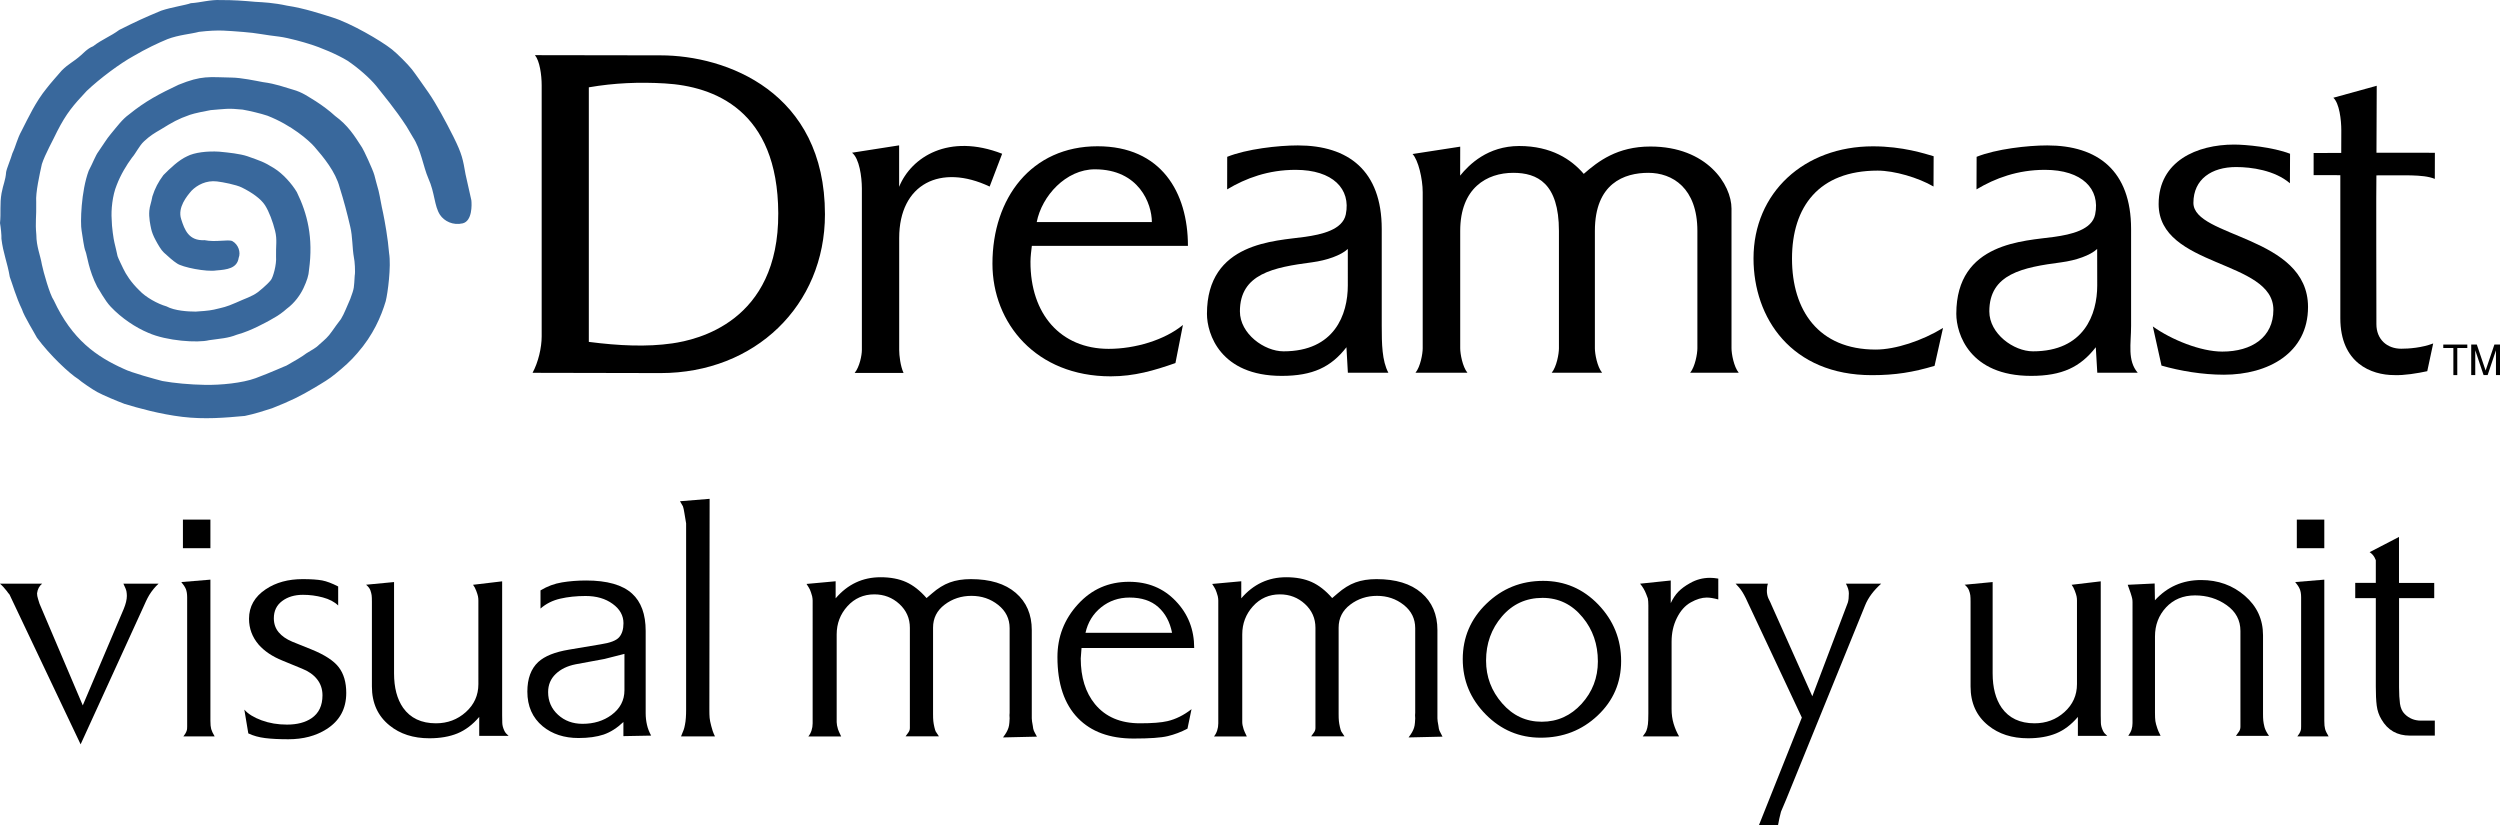<?xml version="1.0" encoding="utf-8"?>
<!-- Generator: Adobe Illustrator 26.0.3, SVG Export Plug-In . SVG Version: 6.00 Build 0)  -->
<svg version="1.1" id="Layer_1" xmlns="http://www.w3.org/2000/svg" xmlns:xlink="http://www.w3.org/1999/xlink" x="0px" y="0px"
	 viewBox="0 0 3839 1267.4" style="enable-background:new 0 0 3839 1267.4;" xml:space="preserve">
<style type="text/css">
	.st0{fill:#F05100;}
	.st1{fill:#CF3312;}
	.st2{fill:#39689C;}
	.st3{fill:#FFFFFF;}
</style>
<g>
	<g>
		<g>
			<path d="M243.5,896.3c-5.5,5-10.2,10.8-14.3,17.4c-1.9,3.3-3.6,6.4-4.9,9.3c-1.4,2.9-2.5,5.3-3.3,7.3L123.8,1143L17.6,919.3
				c-1.4-3-2.3-5.1-2.9-6.2c-1.9-2.2-3.3-4-4.1-5.3c-3.6-4.6-7.1-8.5-10.7-11.5h64.8c-4.4,3.6-7,8.5-7.8,14.8c0,2.7,0.5,5.6,1.5,8.6
				c1,3,1.8,5.5,2.3,7.4l66.4,156.1L190,935.1c3.2-7.8,4.8-14.5,4.8-20c0-2.2-0.2-4.5-0.6-6.9c-0.4-2.4-2-6.3-4.7-11.9L243.5,896.3
				L243.5,896.3L243.5,896.3z"/>
			<path d="M329.6,1130.8h-48c0.8-1.1,1.8-2.5,2.9-4.1c1.1-1.6,1.9-3.6,2.5-5.7c0.3-1.1,0.4-3.1,0.4-5.9s0-5.3,0-7.2V921.7
				c0-2.2,0-3.7,0-4.5c0-5.2-0.7-9.4-2-12.7c-1.4-3.3-3.7-6.8-7-10.7l44.7-3.7V1107c0,5.5,0.4,9.6,1.2,12.5
				C325.1,1122.4,326.9,1126.2,329.6,1130.8z M323.1,841.8h-42.2v-43.9h42.2V841.8z"/>
			<path d="M531.7,1064.1c0,24.3-10.1,42.8-30.3,55.6c-16.4,10.4-35.9,15.5-58.6,15.5c-14.2,0-26.1-0.6-35.7-1.8
				c-9.6-1.2-18.2-3.6-25.8-7.2l-6.1-36.5c5.7,6.6,14.5,12,26.4,16.4c11.9,4.4,24.9,6.6,39.1,6.6c15.6,0,28.1-3.3,37.7-9.8
				c11.2-7.6,16.8-19.4,16.8-35.2c0-9.5-2.8-17.8-8.4-24.8c-5.6-7-13.3-12.3-23.2-16.2l-29.9-12.3c-15.6-6.3-27.7-14.5-36.5-24.5
				c-9.8-11.5-14.8-24.7-14.8-39.7c0-18.8,8.6-34,25.8-45.4c15.6-10.4,34.4-15.5,56.6-15.5c12.8,0,22.8,0.7,29.9,2
				c7.1,1.4,15.3,4.5,24.6,9.3v29.2c-5.7-5.6-13.6-9.7-23.6-12.4c-10-2.7-20.2-4-30.5-4c-12.8,0-23.5,3.2-32,9.6
				c-8.5,6.4-12.7,15.2-12.7,26.4c0,8.5,2.5,15.6,7.4,21.5c4.9,5.9,11.9,10.7,20.9,14.5l29.5,11.9c20.2,8.2,34.2,17.3,41.8,27.2
				C527.9,1034.6,531.7,1047.8,531.7,1064.1z"/>
			<path d="M781,1130h-45.1v-29.1c-10.1,11.9-21.3,20.3-33.4,25.3c-12.2,5-26.6,7.5-43.2,7.5c-24.6,0-45-6.6-61.1-19.7
				c-18-14.5-27.1-34.4-27.1-59.9v-130c0-4.4-0.1-7.7-0.4-10c-0.3-2.3-1-4.9-2-7.8c-1.1-2.9-3.3-5.7-6.6-8.4l43-4.1v140.2
				c0,21.9,4.6,39.5,13.9,52.9c11.2,15.8,28,23.8,50.4,23.8c17.8,0,33.1-5.7,45.9-17.2c12.8-11.5,19.3-25.8,19.3-43V922.1
				c0-2.2-0.2-4.3-0.6-6.3s-1.3-4.9-2.7-8.6c-1.4-3.7-3-6.8-4.9-9.2l44.7-5.3v205.8c0,4.1,0.1,7.9,0.2,11.5c0.1,3.6,1,7.2,2.7,11.1
				c0.8,1.9,1.8,3.6,2.9,4.9C778.3,1127.3,779.6,1128.6,781,1130z"/>
			<path d="M999.9,1129.6l-42.6,0.8v-21.7c-9.8,9.3-19.9,15.7-30.4,19.3c-10.5,3.5-23.3,5.3-38.5,5.3c-22,0-40.4-6-55-18
				c-15.8-13.1-23.6-30.9-23.6-53.3c0-19.9,5.6-35.1,16.8-45.5c9.8-9,25.5-15.3,47.1-18.9l48.8-8.2c14.5-2.2,23.9-5.8,28.3-10.9
				c4.4-5.1,6.6-12.2,6.6-21.5c0-11.7-5.5-21.7-16.6-29.7c-11.1-8.1-24.9-12.1-41.6-12.1c-14.2,0-27.2,1.4-38.9,4.1
				c-11.8,2.7-21.9,7.8-30.3,15.2v-27.9c10.4-6.3,21.4-10.4,33-12.3c11.6-1.9,24-2.9,37.1-2.9c32.2,0,55.8,6.7,70.5,20.1
				c13.9,12.6,20.9,31.7,20.9,57.4v126.3c0,6.3,0.7,12.2,2,17.8C994.7,1118.6,996.9,1124.1,999.9,1129.6z M958.9,1059.9v-55.8
				l-30.7,7.8l-44.3,8.2c-12.6,2.5-22.8,7.4-30.5,14.8c-7.8,7.4-11.7,16.7-11.7,27.9c0,13.9,5.1,25.6,15.2,34.8
				c10.1,9.3,22.7,13.9,37.7,13.9c17.2,0,32-4.5,44.3-13.5C952.2,1088.2,958.9,1075.5,958.9,1059.9z"/>
			<path d="M1097.9,1130.8h-52.1c2.1-4.9,3.4-8.3,4.1-10.2c0.7-1.9,1.3-4.4,1.9-7.6c0.7-3.1,1.1-6.7,1.4-10.7c0.3-4,0.4-8,0.4-12.1
				V818c0-4.7,0-9.4,0-14.3c-1.1-6.3-2-11.7-2.7-16.2s-1.4-7.8-2.2-10c-1.9-3.3-3.4-5.9-4.5-7.8l45.5-3.7l-0.4,323.1
				c0,5.7,0.1,10.2,0.4,13.3c0.3,3.1,1.1,7.3,2.5,12.5c0.5,2.2,1.3,4.7,2.2,7.6C1095.4,1125.3,1096.5,1128.1,1097.9,1130.8z"/>
			<path d="M1592.3,1131.2l-52.1,1.2c2.5-3.3,4.3-6,5.5-8.2c1.2-2.2,2.2-4.4,2.9-6.6c0.7-2.2,1.2-4.8,1.4-7.8c0.3-3,0.4-5.2,0.4-6.6
				c-0.3-3.6-0.3-6.4,0-8.6v-130c0-14.5-5.9-26.4-17.6-35.7c-11.7-9.3-25.4-13.9-41-13.9c-15.6,0-29.3,4.5-41.2,13.5
				c-11.9,9-17.8,20.8-17.8,35.3v132.4c0,4.7,0.1,8.3,0.4,11.1c0.3,2.7,0.8,5.8,1.6,9.2c0.8,3.4,1.5,5.7,2.1,6.8
				c0.6,0.8,2.2,3.3,4.9,7.4h-51.2c1.4-1.9,2.8-3.9,4.3-5.9c1.5-2.1,2.3-4.3,2.3-6.8v-22.6V964c0-14.5-5.4-26.6-16.1-36.5
				c-10.7-9.8-23.5-14.8-38.5-14.8c-16.5,0-30.3,6.1-41.3,18.2c-11,12.2-16.5,26.6-16.5,43.3v126.7c0,2.5,0,5.1,0,8s0.7,6.5,2,10.9
				c0.6,1.9,2.2,5.6,4.9,11.1h-50.4c2.2-2.7,3.8-5.8,4.9-9.2c1.1-3.4,1.7-7,1.7-10.9V922.1c0-1.9-0.3-4.1-0.8-6.6
				c-0.3-0.8-0.9-2.8-1.8-5.9c-1-3.1-2.2-5.8-3.7-8c-1.5-2.2-2.5-3.8-3.1-4.9l44.7-4.1v26.2c18.5-21.6,41.5-32.4,69-32.4
				c15.2,0,28.3,2.5,39.2,7.4c10.9,4.9,21.4,13.1,31.4,24.6l8.2-7c9-7.9,18.2-13.6,27.5-17c9.3-3.4,20.1-5.1,32.4-5.1
				c29.5,0,52.5,7,68.9,21.1c16.4,14.1,24.6,33.1,24.6,57.2v128.7c0,2.2,0,4.4,0,6.8s0.5,6.2,1.6,11.7c0.3,3,0.8,5.5,1.6,7.4
				S1590.1,1127.1,1592.3,1131.2z"/>
			<path d="M1833.8,995.1h-173l-1.2,16c0,29,7.3,52.3,21.8,70.1c16.2,19.7,39.2,29.5,69,29.5c18.9,0,33-1.1,42.3-3.3
				c12.9-3,25.2-9.2,37-18.4l-6.2,29.9c-9.8,5.2-19.9,9-30.3,11.5c-10.4,2.5-27.9,3.7-52.5,3.7c-36.6,0-65-10.4-85.3-31.2
				c-21.1-21.6-31.6-52.9-31.6-93.9c0-31.1,10.5-58.2,31.6-81.2c21-23,47.1-34.4,78.3-34.4c29,0,52.9,9.8,71.7,29.5
				C1824.4,942.6,1833.8,966.7,1833.8,995.1z M1799.8,971.7c-3.3-16.7-10.4-29.9-21.3-39.6c-10.9-9.7-25.6-14.5-43.9-14.5
				c-16.7,0-31.2,5-43.7,15c-12.4,10-20.4,23-24,39.1L1799.8,971.7L1799.8,971.7z"/>
			<path d="M2215.1,1131.2l-52.1,1.2c2.5-3.3,4.3-6,5.5-8.2c1.2-2.2,2.2-4.4,2.9-6.6c0.7-2.2,1.2-4.8,1.4-7.8c0.3-3,0.4-5.2,0.4-6.6
				c-0.3-3.6-0.3-6.4,0-8.6v-130c0-14.5-5.9-26.4-17.6-35.7c-11.8-9.3-25.4-13.9-41-13.9s-29.3,4.5-41.2,13.5
				c-11.9,9-17.8,20.8-17.8,35.3v132.4c0,4.7,0.1,8.3,0.4,11.1c0.3,2.7,0.8,5.8,1.6,9.2c0.8,3.4,1.5,5.7,2.1,6.8
				c0.6,0.8,2.2,3.3,4.9,7.4h-51.2c1.4-1.9,2.8-3.9,4.3-5.9c1.5-2.1,2.3-4.3,2.3-6.8v-22.6V964c0-14.5-5.4-26.6-16.1-36.5
				c-10.7-9.8-23.5-14.8-38.5-14.8c-16.5,0-30.3,6.1-41.3,18.2c-11,12.2-16.5,26.6-16.5,43.3v126.7c0,2.5,0,5.1,0,8
				s0.7,6.5,2.1,10.9c0.6,1.9,2.2,5.6,4.9,11.1h-50.4c2.2-2.7,3.8-5.8,4.9-9.2c1.1-3.4,1.7-7,1.7-10.9V922.1c0-1.9-0.3-4.1-0.8-6.6
				c-0.3-0.8-0.9-2.8-1.8-5.9c-1-3.1-2.2-5.8-3.7-8c-1.5-2.2-2.5-3.8-3.1-4.9l44.7-4.1v26.2c18.5-21.6,41.5-32.4,69-32.4
				c15.2,0,28.3,2.5,39.2,7.4s21.4,13.1,31.4,24.6l8.2-7c9-7.9,18.2-13.6,27.5-17c9.3-3.4,20.1-5.1,32.4-5.1
				c29.5,0,52.5,7,68.9,21.1c16.4,14.1,24.6,33.1,24.6,57.2v128.7c0,2.2,0,4.4,0,6.8s0.5,6.2,1.6,11.7c0.3,3,0.8,5.5,1.6,7.4
				C2211.4,1124.1,2212.9,1127.1,2215.1,1131.2z"/>
			<path d="M2489.4,1015.2c0,33.1-12,60.9-36.1,83.6c-24.1,22.7-53.2,34-87.3,34c-32.8,0-61-11.9-84.5-35.7
				c-23.5-23.8-35.3-52.1-35.3-84.9c0-33.3,12.1-61.7,36.3-85.1c24.2-23.4,53.2-35.1,87.1-35.1c33.1,0,61.3,12.1,84.7,36.3
				C2477.7,952.7,2489.4,981.6,2489.4,1015.2z M2453.7,1015.6c0-26.2-7.8-48.8-23.4-67.6c-16.4-20-37-29.9-61.6-29.9
				c-25.2,0-46,9.5-62.3,28.5c-16.3,19-24.4,41.6-24.4,67.8c0,24.9,8.2,46.7,24.7,65.6c16.4,18.9,36.7,28.3,60.8,28.3
				c24.1,0,44.5-9.2,61.2-27.5C2445.3,1062.5,2453.7,1040.8,2453.7,1015.6z"/>
			<path d="M2638.6,920.5c-7.1-1.9-13-2.9-17.6-2.9c-7.6,0-15.9,2.5-24.6,7.4c-8.8,4.9-15.9,12.9-21.3,23.8
				c-5.5,10.9-8.2,23.1-8.2,36.6v103.5c0,7.9,1,15.4,3.1,22.4s4.9,13.5,8.4,19.5h-55.8c2.5-3.5,3.8-5.5,4.1-5.7
				c1.1-1.6,2.1-4.2,2.9-7.6c0.8-3.4,1.3-7.3,1.4-11.5c0.1-4.2,0.2-7.7,0.2-10.5V929.6c0-4.6-0.3-8.2-0.8-10.7
				c-0.3-0.5-1.1-2.7-2.5-6.6c-2.2-5.8-5.3-11.1-9.4-16l47.1-4.9v34.8c3.3-7.1,7.2-13,11.7-17.6s10.4-9,17.8-13.1
				c9.6-5.5,19.8-8.2,30.8-8.2c3.8,0,8.1,0.4,12.7,1.2L2638.6,920.5L2638.6,920.5L2638.6,920.5z"/>
			<path d="M2888.7,896.3c-5.7,5.2-10.7,10.5-14.8,16c-4.1,5.5-7.4,11.2-9.8,17.2L2742.7,1228c-2.7,6-5.3,12.2-7.8,18.4
				c-0.6,1.9-1.4,5.3-2.5,10.2c-1.1,4.9-1.8,8.5-2.1,10.7l-29.4,0.1l66-165.5l-82.9-176.5c-0.3-0.8-1.3-3-3.1-6.7
				c-1.8-3.6-3.5-6.7-5.1-9.3s-3.4-5.1-5.3-7.3c-1.9-2.2-3.7-4.2-5.3-5.8h49.6c-1.1,3.3-1.6,6.9-1.6,10.8s0.7,7.6,2.1,11.2
				c2.5,5,4.3,8.8,5.4,11.6l62.3,139.3l54.5-143.8c1.1-3.5,1.6-8.3,1.6-14.3c0-4.4-1.5-9.3-4.5-14.8H2888.7z"/>
			<path d="M3235.9,1130h-45.1v-29.1c-10.1,11.9-21.2,20.3-33.4,25.3c-12.2,5-26.6,7.5-43.2,7.5c-24.6,0-45-6.6-61.1-19.7
				c-18-14.5-27.1-34.4-27.1-59.9v-130c0-4.4-0.1-7.7-0.4-10s-1-4.9-2.1-7.8c-1.1-2.9-3.3-5.7-6.6-8.4l43-4.1v140.2
				c0,21.9,4.6,39.5,13.9,52.9c11.2,15.8,28,23.8,50.4,23.8c17.8,0,33.1-5.7,45.9-17.2c12.8-11.5,19.3-25.8,19.3-43V922.1
				c0-2.2-0.2-4.3-0.6-6.3c-0.4-2-1.3-4.9-2.7-8.6c-1.4-3.7-3-6.8-4.9-9.2l44.7-5.3v205.8c0,4.1,0.1,7.9,0.2,11.5
				c0.1,3.6,1,7.2,2.7,11.1c0.8,1.9,1.8,3.6,2.9,4.9C3233.2,1127.3,3234.5,1128.6,3235.9,1130z"/>
			<path d="M3484.3,1130h-50.8c1.6-2.2,3.2-4.4,4.7-6.6c1.5-2.2,2.2-4.7,2.2-7.4c0-1.6,0-3.1,0-4.5c0-1.9,0-3.3,0-4.1
				c0-1.9,0-3.9,0-5.9s0-4.2,0-6.3V968.9c0-16.4-7-29.6-21.1-39.6c-14.1-10-30.3-15-48.6-15c-18.3,0-33.1,6.2-44.5,18.4
				c-11.4,12.3-17,27.2-17,44.7v116.8c0,6,0.2,10.4,0.6,13.1c0.4,2.7,1.4,6.6,3.1,11.5c0.5,1.9,2.2,5.6,4.9,11.1h-49.6
				c2.5-3.5,4.2-6.8,5.1-9.8c0.9-3,1.4-6.3,1.4-9.8V925c0-1.9-0.1-3.7-0.4-5.3c-0.3-1.6-1.1-4.7-2.5-9l-4.5-12.7l41.4-2l0.4,25.8
				c19-20.8,42.7-31.1,71-31.1c26.1,0,48.5,8.1,67.1,24.2c18.6,16.1,27.9,36.3,27.9,60.7V1096c0,4.4,0.1,7.9,0.4,10.7
				c0.3,2.7,0.9,6.1,1.9,10C3478.5,1120.6,3480.8,1125.1,3484.3,1130z"/>
			<path d="M3575.8,1130.8h-48c0.8-1.1,1.8-2.5,2.9-4.1c1.1-1.6,1.9-3.6,2.5-5.7c0.3-1.1,0.4-3.1,0.4-5.9s0-5.3,0-7.2V921.7
				c0-2.2,0-3.7,0-4.5c0-5.2-0.7-9.4-2.1-12.7c-1.4-3.3-3.7-6.8-7-10.7l44.7-3.7V1107c0,5.5,0.4,9.6,1.2,12.5
				S3573,1126.2,3575.8,1130.8z M3569.2,841.8H3527v-43.9h42.2V841.8z"/>
			<path d="M3738.9,1129.6h-38.1c-19.7,0-34.3-8.3-43.9-25c-3.8-6.3-6.2-13.3-7.2-21.1c-1-7.8-1.4-17.6-1.4-29.3V918.5h-31.6v-23.4
				h31.6V868c0-2.5,0-5.1,0-7.8c-1.1-2.2-1.8-3.7-2.1-4.5c-1.9-3.3-4.4-5.9-7.4-7.8l45.1-23.4v70.6h54.1v23.4H3684v136.9
				c0,10.1,0.5,18.5,1.4,25.2c1,6.7,3.4,12,7.2,15.8c6.8,6.8,15.2,10.2,25,10.2h21.3L3738.9,1129.6L3738.9,1129.6L3738.9,1129.6z"/>
		</g>
		<g>
			<g>
				<polygon points="3767.4,534.4 3751.9,534.4 3751.9,529.1 3788.8,529.1 3788.8,534.4 3773.4,534.4 3773.4,576 3767.4,576 				"/>
				<polygon points="3813.8,576 3801,537.9 3801,576 3794.8,576 3794.8,529.1 3803.4,529.1 3816.9,569 3830.4,529.1 3839,529.1 
					3839,576 3832.8,576 3832.8,537.9 3820,576 				"/>
				<path d="M831.8,131c0-16.3-3.1-37.4-10.3-46.3c47.2,0,149.2,0.3,192.9,0.3c100.6,0,252.4,55.9,252.4,244.1
					c0,139.7-107.2,243.8-252.4,243.8c-31.9,0-153.4-0.4-196.6-0.4c8.8-16.3,14-38.5,14-56L831.8,131L831.8,131z M904.2,525
					c46.5,6,89.3,7.9,128.1,2.3c37.5-5.4,163.6-32.5,162.8-199.9c-0.7-158.6-98.8-194.9-174.2-199.3c-39.4-2.3-77.5-0.8-116.7,6
					L904.2,525L904.2,525z"/>
				<path d="M1308.4,234.5l72.3-11.3c0,14.8,0,58.2,0,63.7c18.6-45.8,76.3-82.7,158.2-50.8l-19.2,50.4
					c-75.1-35.6-138.9-4.4-138.9,79v171.9c0,8.2,1.8,24.7,6.7,35.3h-75.1c7.6-9.3,11.1-27.1,11.1-35.3v-248
					C1323.4,271.4,1319.7,243.5,1308.4,234.5L1308.4,234.5z"/>
				<path d="M3593.8,269c0,4.7,0,204.7,0,219.6c0,69,47.5,87.4,82.8,87.4c14.9,0.7,36-2.8,50.7-6l9.1-42.6
					c-17.2,6.6-37.1,8.1-49.1,8.1c-22.1,0-38.1-14.7-38.1-37.6c0-20.6-0.5-222.1,0-228.6h-0.2c2.9,0,48.7-0.2,53.4,0
					c15,0.5,26.6,1.4,36.5,5.4l0.1-40.1c0,0-87.9-0.1-89.7-0.1l0.4-102.8l-66.6,18.4c9.2,8.6,12.2,33.7,12.2,50.3
					c0,0-0.1,30.7-0.1,34.4c-3,0-36.8,0.2-42.4,0.2v33.9C3558.5,269,3593.8,269,3593.8,269L3593.8,269z"/>
				<path d="M3305.9,501.3c28.6,20.5,73.6,38.6,106.6,38.6c45.7,0,78.5-22.2,78.5-64.1c0-77.3-176.2-64.5-176.2-162.5
					c0-66.3,59.3-91.3,115.8-91.3c18.2,0,59.6,3.9,86,14.1l-0.2,45.3c-23.4-20-59.2-24.9-82.7-24.9c-37.4,0-65.5,18.6-65.5,55
					c0,53.4,176,50.3,176,159.9c0,70.9-61.4,104-129.1,104c-32.9,0-67.3-5.8-95.9-14L3305.9,501.3L3305.9,501.3z"/>
				<path d="M2242.2,269.7c0-4,0.1-39.9,0.1-44.5l-73.2,11.3c8.8,9.2,15.6,38.1,15.6,58.7V535c0,8.2-3.5,28.1-11.1,37.4h79.8
					c-7.6-9.3-11.1-29.2-11.1-37.4V354.6c0-66,40.9-89.2,81.5-89.2c36.8,0,70.1,15.9,70.1,89.2V535c0,8.2-3.5,28.1-11.1,37.4h77.4
					c-7.6-9.3-11.1-29.2-11.1-37.4V354.6c0-73.2,45.2-89.2,82.1-89.2c36.8,0,75.3,23.1,75.3,89.2V535c0,8.2-3.5,28.1-11.1,37.4h74.6
					c-7.6-9.3-11.1-29.2-11.1-37.4V320.3c0-36.6-37.4-95.3-124.6-95.3c-50.8,0-80.1,22.6-102.3,42c-18.9-22.1-49.7-42.8-99.2-42.8
					C2284.6,224.3,2256.1,252.5,2242.2,269.7L2242.2,269.7z"/>
				<path d="M2069.7,382.3c-10.4,9.8-32.3,17.5-54.9,20.5c-59.3,7.8-110.8,17.6-110.8,75.4c0,34.3,37.4,61.3,67,61.3
					c78.4,0,98.7-56.6,98.7-101.2L2069.7,382.3L2069.7,382.3L2069.7,382.3z M1884.5,240.8c29.9-12,78.2-17.5,108.5-17.5
					c77.4,0,128.8,38.6,128.8,128.4v148.7c0,27.6,0.4,53.7,10.2,72h-62.2l-2.2-39.2c-23.5,30.4-51.7,44-99.4,44
					c-94.2,0-114.8-64.4-114.8-95.3c0-110.4,105.1-111.7,150.6-118.2c25.2-3.6,57.7-10.7,62.6-34.4c8.1-39.1-19.9-68.5-77.1-68.5
					c-42,0-76.4,12.8-105.1,30L1884.5,240.8L1884.5,240.8L1884.5,240.8z M3220.4,382.3c-10.4,9.8-32.3,17.5-54.9,20.5
					c-59.3,7.8-110.7,17.6-110.7,75.4c0,34.3,37.4,61.3,67,61.3c78.4,0,98.7-56.6,98.7-101.2L3220.4,382.3L3220.4,382.3z
					 M3035.3,240.8c29.9-12,78.3-17.5,108.5-17.5c77.3,0,128.7,38.6,128.7,128.4v148.7c0,27.6-6,53.1,10.2,72h-62.1l-2.3-39.2
					c-23.6,30.4-51.6,44-99.4,44c-94.2,0-114.8-64.4-114.8-95.3c0-110.4,105.1-111.7,150.6-118.2c25.3-3.6,57.8-10.7,62.6-34.4
					c8.1-39.1-19.9-68.5-77.1-68.5c-42,0-76.3,12.8-105.1,30L3035.3,240.8L3035.3,240.8L3035.3,240.8z"/>
				<path d="M2969.1,286.4c-23.3-13.6-60.1-24.4-85.8-24.4c-90.2,0-131.5,55.4-131.5,135.2c0,79.1,40.4,139.6,128.6,139.6
					c30.2,0,71.4-13.6,103.3-33.2l-13,58.2c-32.5,9.7-59.9,14.3-96.1,14.3c-123.9,0-181.9-87.9-181.9-179.3
					c0-101.1,77.9-172.1,183.3-172.1c46.1,0,79.7,11.3,93.3,15.2L2969.1,286.4L2969.1,286.4z"/>
				<path d="M1582.4,401.6c0.1-8.4,1.2-16.3,2.1-24h239.7c0-82.4-41.2-153-138.8-153c-101.4,0-161.4,79.3-161.4,180.3
					c0,91.4,67,173,181.6,173c36.3,0,66.6-8.9,99.4-20.4l11.5-58.5c-28,23.1-73.3,36.7-114.1,36.7
					C1628.9,535.6,1582,482.5,1582.4,401.6L1582.4,401.6z M1592,341c7.8-40.1,44.9-81,89.3-81c67.9,0,87.5,53,87.5,81
					C1768.7,341,1592,341.1,1592,341L1592,341z"/>
			</g>
			<path class="st2" d="M440.9,8.7c26.9,4,54.4,13.4,68.7,17.8c28.9,8.8,75.7,36.2,92.3,49.4c7.8,6.2,24.3,22.5,30.7,30.7
				c6.2,8,18.1,25.3,25.6,35.9c12.1,17.6,26.2,43.8,38.3,67.9c13.4,26.9,14.4,34.8,18.4,57.3l8.9,39.7c0.8,6.9,1.5,32-13.3,35.6
				c-14.8,3.5-28.4-3.3-34.9-13.2c-8.9-13.8-7.7-33.4-17.8-55.8c-7.9-18.1-11.3-44.4-23.8-63.4l-9.8-16.6
				c-17.4-26.8-35.6-48.1-46.4-62c-9.6-11.7-27.4-27.5-44.2-38.8c-15.6-9.5-40.9-20.3-59.1-25.8c-5.8-1.9-30.6-9.2-46.1-11.2
				c-21-2.3-34.7-5.7-54.6-7.1c-24.6-1.7-36.4-3.9-68.2-0.2c-12.1,3.3-31.2,4.6-48.4,11.2c-13.9,5.7-33.2,14.8-52.2,26
				c-20.4,11.2-51.3,34-71.9,53.6c-20.7,22.1-31,34-45.3,62c-6.4,13.7-18.6,35.1-23.5,50.3c-3.4,15.4-9.8,44-8.7,58
				c0.5,24.9-1.7,30.1,0.2,50.5c0.1,18.4,6.1,31.1,8.6,46.1c2.1,10.4,12.1,46.2,18.2,54.6c28,60.3,65.5,86.4,107.4,105.2
				c11.8,6,48.7,15.9,59.4,18.7c18.2,3.3,42.2,5.5,65.2,5.9c24.3,0.5,57.7-2.8,78-10.3c22-8.1,47.4-19.6,47.1-19.2
				c10.2-5.6,25.8-14.8,30.6-18.8c9.4-6,15-8.3,20.5-14.1c8-7,12.9-11,18.9-19.7c3.4-4.9,8.8-12.4,13.9-19
				c5.6-9.2,8.8-18.9,14.3-30.9c6.6-17.8,5.5-16.9,6.8-35.7c1.2-5.5-0.1-23.8-1.1-27c-3-17-1.9-31.9-5.8-48.4
				c-5.2-22.3-9.6-38.9-16.3-60.3c-6.3-24-24.8-46.3-38.6-62.2c-8.6-9.9-35.2-33.2-72.2-47.7c-10.4-3.5-27.4-7.5-38.2-9.4
				c-23.1-2.4-26.9-0.9-49,0.8c-7.6,1.3-25.3,4.9-31.8,7.2c-19,6.7-26,10.9-45.4,22.8c-9,5.2-15.9,9.3-25.1,17.9
				c-7.4,6.8-12.6,18.4-18.6,25.2c-8.2,11.1-17.3,26-23.4,42c-6.6,15.9-8.8,38.4-7.7,52.8c0,11,3,31.1,4.2,35.5
				c1.2,4.4,4.2,18.1,4.8,20.8c0.7,2.7,7.8,17.2,8.8,19.3c4,8.5,11.7,20.8,24.6,33.3c9.6,10.4,28,20.7,41.8,24.6
				c12.4,6.8,33.3,8,44.8,8c5.7-0.4,20.2-1.2,27.8-3c15.4-3.7,18.2-3.8,34.1-10.7c14.2-6.6,23.9-9,33.8-16.3
				c0,0,13.6-10.6,19.8-18.5c3.3-4.1,8.9-23.7,7.9-35.9c-0.5-16.6,2-26-1.5-39.7c-3.4-13.7-9.2-29.5-15.5-39.3
				c-6.4-9.9-20-19.5-35.6-27.2c-8.7-4.3-29.4-8.3-38.1-9.3c-16.6-2-30.5,5.6-39,14.2c-7.3,8.4-21.8,25.8-16,43.7
				c5.2,16.3,11.5,33.6,35.9,32.3c16.8,3.5,36.1-1.5,42.6,1.4c9.6,5.4,13.2,17.4,9.8,25.8c-2.4,16.1-17.9,18.1-34.4,19.3
				c-14.8,2.5-52.3-4.8-60.5-10.9c-5.5-3.3-14-11.2-19.9-16.5c-4.3-3.9-9.1-12.4-12.4-18.5c-4.1-7.5-6.1-13.1-7.2-18
				c-1.2-5.8-3.8-17-2.8-28.1c0.7-7.5,2.7-10.7,4.7-21.7c4-12.5,8.9-21.9,16.9-32.7c10.4-10.5,23.6-23.1,36.4-28.9
				c11.4-6,31.2-8.2,49.2-7.1c14.6,1.4,31.9,3.2,43.3,7c19.5,7,25.1,8.4,41.2,18.5c13.5,8.4,27.2,23.8,34.8,36.6
				c16.2,33.1,25.5,69.9,18.7,119.6c-0.5,8.4-3.2,16.5-8.4,27.7c-4.8,10.2-13.3,22.7-26,32c-5.1,4.7-13.2,10.6-19.7,14
				c-9.3,5.6-15.6,8.6-25.3,13.5c-8.5,4-18.5,8.6-31.5,12.2c-14.1,5.6-24.9,5.8-42.5,8.4c-17.4,4.4-65,1.3-93.4-11.3
				c-19.4-8.1-41.1-22.5-57.6-40c-9.2-9.6-18.2-27.1-20.8-30.6c-13.1-25.3-15.7-49-17.8-54c-2.9-6.8-4.3-22-6.2-32.4
				c-2.2-11.7-0.8-60.6,10.9-91.9c6.6-12.5,10.5-23.6,15-29.5c8.1-11.5,12-18.7,18.8-26.8c10.4-12.5,17.9-22.8,27.9-30
				c25.7-20.9,47.1-31.9,76.2-45.7c36.1-14.7,46.9-11.7,81-11.1c15.4,0.1,37.7,5,48.7,7c20.4,2.7,32.1,7.6,45.9,11.5
				c14.8,4.1,23.3,10.7,35.4,18c10,6.4,21.7,15.2,29.4,22.4c19.8,14.5,29.4,29.8,41.5,48.6c2.2,3.1,16.6,33.9,18.9,42.4
				c1.1,4.3,4.3,16.6,6.4,23.8c2.7,11.4,4,21.5,7,34.4c2.7,13.3,7.3,38.3,9.2,61.7c3.3,20.1-2,61.1-5.2,73.6
				c-7,23.5-19.3,52.1-43.5,79.7c-10.3,12.2-21.2,21.7-33.9,32c-9.7,8-18,12.8-32.9,21.7c-20.3,12.1-35.7,19.8-64.2,31
				c-11.6,3.7-26.2,8.6-41.9,11.8c-30.5,2.8-61.8,5.5-96,1.4c-34.2-4.1-68.4-13.7-88.7-19.9c-11.2-4.2-32.8-13.2-41.9-18.2
				c-5.9-3-25.7-16.5-29-19.8c-13.6-8.4-43.9-36.9-63.5-63.5c-4.3-8.2-19.7-32.9-23.1-43.7c-8.9-18.3-15.1-40.4-18.7-49.8
				C11.3,403,4.8,388.8,2.2,366.7c0.3-5.2-1-17.5-2.2-24.2c1.7-15.1-0.6-29.4,2.4-45.9c2.6-13.9,6.1-19.7,7-32.3
				c0.8-5.4,7.7-21.6,9.6-28.8c5.6-11.9,7-21.6,14.3-34.9c10.5-20.6,21.5-44.4,38.4-65.1c4.8-6.4,18.5-21.9,23.1-27.2
				c11-11,17.5-12.7,29.9-23.8c1.3-0.8,9.5-10.2,18.2-13.4c14.3-11,26.7-15.1,40.3-25.2c27.3-13.6,37.2-18.2,64.3-29.5
				C263.3,11,285.2,7.9,293,4.9c15-0.9,30.1-5.7,45.9-4.8c17.7-0.2,35.5,1.1,53.2,2.7C404.1,3.5,419.7,4.1,440.9,8.7L440.9,8.7z"/>
		</g>
	</g>
</g>
</svg>
